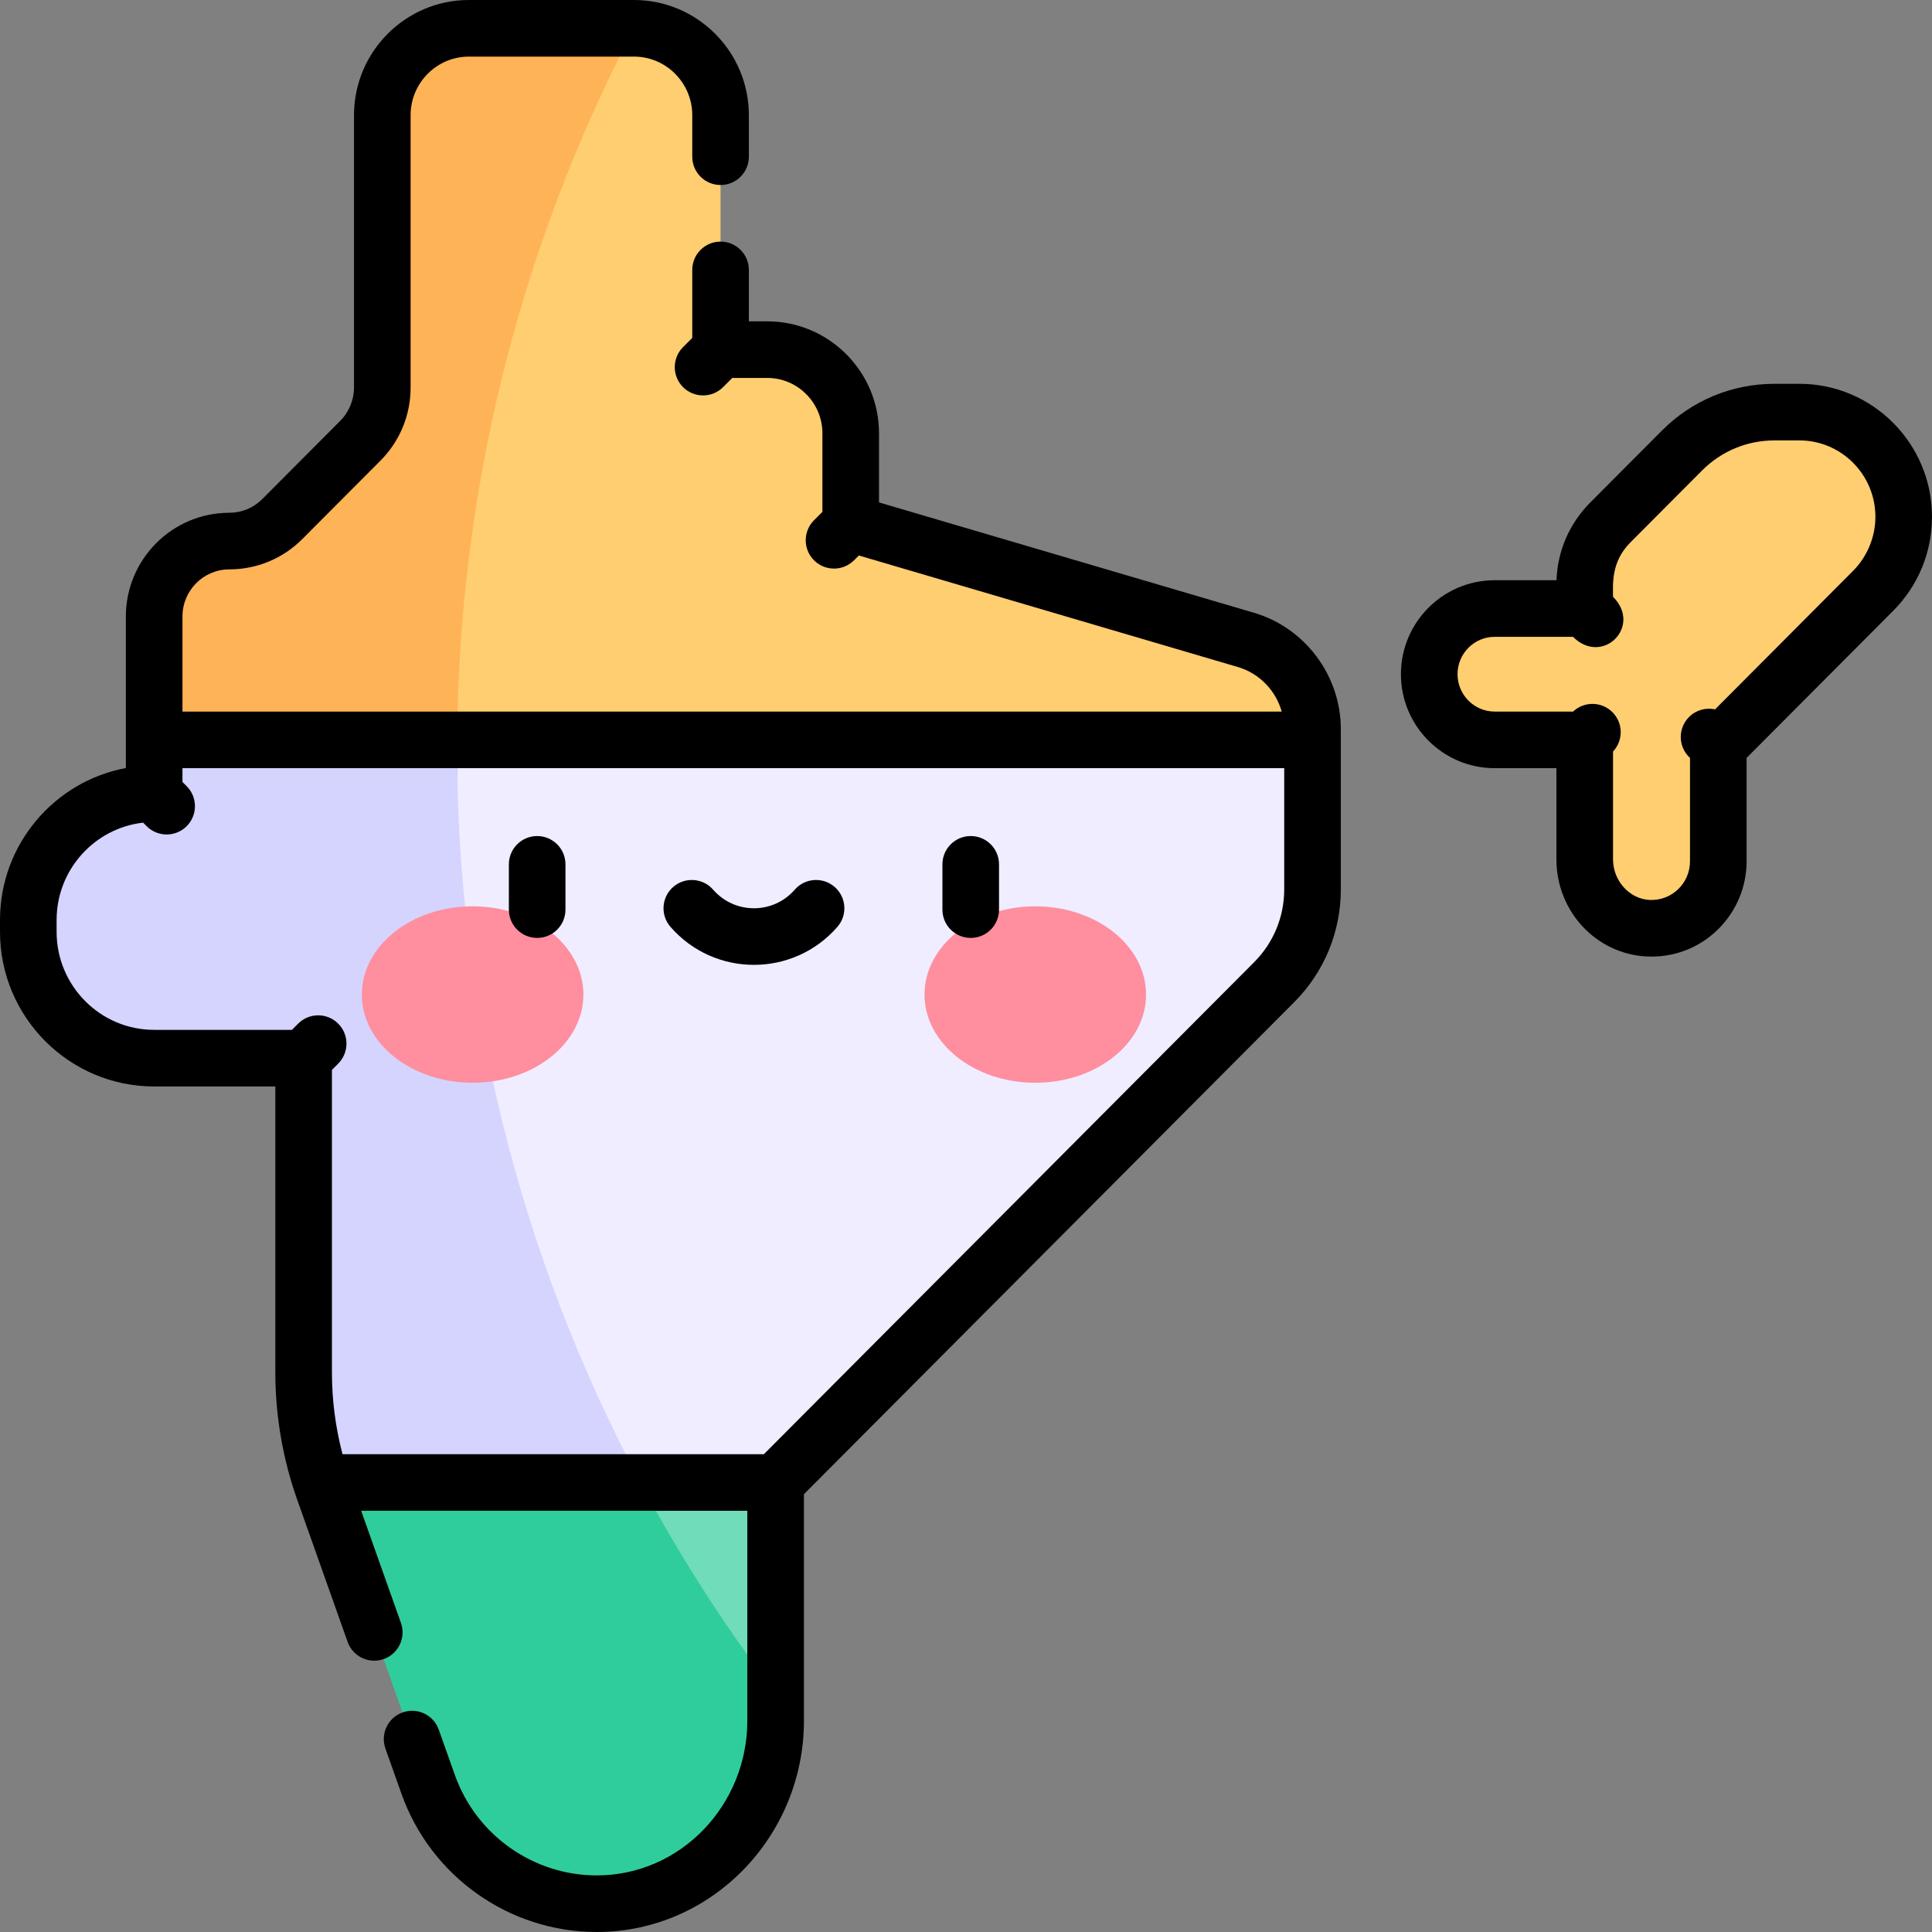 <svg id="Capa_1" enable-background="new 0 0 512 512" height="512" viewBox="0 0 512 512" width="512" xmlns="http://www.w3.org/2000/svg"><rect x="0" y="0" width="512" height="512" fill="#808080" stroke="none"/><g><path d="m476.855 109.213h-6.592c-9.2 0-18.023 3.668-24.528 10.196l-18.993 19.061c-4.337 4.352-6.773 10.255-6.773 16.409v6.385h-23.866c-9.578 0-17.343 7.792-17.343 17.405 0 9.612 7.765 17.405 17.343 17.405h23.866v31.667c0 9.564 7.324 17.793 16.843 18.243 10.164.48 18.555-7.648 18.555-17.742v-30.486l41.037-41.183c5.184-5.203 8.097-12.26 8.097-19.618-.001-15.321-12.378-27.742-27.646-27.742z" fill="#ffce71"/><path d="m330.201 169.585-104.752-30.83v-23.905c0-12.256-9.9-22.192-22.113-22.192h-12.381v-62.123c0-12.722-10.276-23.035-22.953-23.035l-46.851 25.549v163.026l101.312 20 125.367-20v-2.865c0-10.929-7.179-20.549-17.629-23.625z" fill="#ffce71"/><path d="m168.002 7.5h-43.736c-12.677 0-22.954 10.313-22.954 23.036v72.155c0 5.297-2.097 10.377-5.829 14.122l-20.655 20.729c-3.735 3.749-8.804 5.846-14.086 5.85-10.984.008-19.886 8.947-19.886 19.971v32.712l39.218 20 41.077-20c.378-64.472 15.833-129.156 46.851-188.575z" fill="#ffb357"/><g><path d="m121.151 196.075v164.557l48.573 32.246 18.12 10 17.704-10 132.122-132.592c6.505-6.528 10.16-15.382 10.16-24.615v-39.596z" fill="#efedff"/><path d="m121.151 196.075h-80.295v14.265c-18.422 0-33.356 14.987-33.356 33.475v3.137c0 18.487 14.934 33.475 33.356 33.475h39.61v83.352c0 9.894 1.596 19.713 4.684 29.099l40.584 20 43.991-20c-32.603-61.084-48.972-128.825-48.574-196.803z" fill="#d4d4ff"/></g><g fill="#ff8e9e"><path d="m125.247 240.187c-16.212 0-29.355 10.466-29.355 23.376 0 12.911 13.143 23.377 29.355 23.377s29.355-10.466 29.355-23.377c0-12.91-13.143-23.376-29.355-23.376z"/><path d="m274.36 240.187c-16.212 0-29.354 10.466-29.354 23.376 0 12.911 13.143 23.377 29.354 23.377 16.212 0 29.355-10.466 29.355-23.377 0-12.91-13.143-23.376-29.355-23.376z"/></g><g><g><path d="m85.149 392.877c.222.674.431 1.352.668 2.021l27.646 77.971c7.116 20.07 26.736 33.086 48.199 31.5 24.908-1.841 43.885-23.267 43.885-48.331v-7.35c-13.557-17.8-25.502-36.473-35.824-55.812h-84.574z" fill="#30cd9c"/></g><path d="m169.724 392.877h35.824v55.812h-35.824z" fill="#70dcba"/><g><path d="m85.149 392.877c.222.674.431 1.352.668 2.021l27.646 77.971c7.116 20.07 26.736 33.086 48.199 31.5 24.908-1.841 43.885-23.267 43.885-48.331v-7.35c-13.557-17.8-25.502-36.473-35.824-55.812h-84.574z" fill="#30cd9c"/></g></g><g><path d="m476.854 101.713h-6.592c-11.274 0-21.872 4.404-29.841 12.402l-18.993 19.062c-5.516 5.534-8.666 12.809-8.941 20.588h-16.385c-13.699 0-24.844 11.173-24.844 24.905s11.145 24.905 24.844 24.905h16.365v24.167c0 13.795 10.537 25.099 23.989 25.734.412.02.821.029 1.23.029 14.126 0 25.179-11.557 25.179-25.263v-27.388l38.85-38.987c6.632-6.655 10.284-15.503 10.284-24.911.001-19.433-15.766-35.243-35.145-35.243zm14.237 49.567-36.578 36.708c-2.409-.522-5.024.148-6.896 2.022-2.928 2.929-2.927 7.678.003 10.606l.247.247v27.379c0 5.849-4.83 10.521-10.7 10.251-5.348-.253-9.698-5.076-9.698-10.752v-28.577c2.762-2.94 2.714-7.559-.158-10.432-2.874-2.872-7.492-2.919-10.432-.158h-20.775c-5.428 0-9.844-4.443-9.844-9.905s4.416-9.905 9.844-9.905h20.758c7.805 7.805 18.436-2.779 10.607-10.607 0-3.279-.586-9.202 4.586-14.393l18.993-19.062c5.135-5.152 11.958-7.99 19.216-7.99h6.592c11.108 0 20.146 9.081 20.146 20.244-.002 5.335-2.156 10.556-5.911 14.324z"/><path d="m142.354 221.56c-4.143 0-7.5 3.357-7.5 7.5v12c0 4.143 3.357 7.5 7.5 7.5s7.5-3.357 7.5-7.5v-12c0-4.143-3.357-7.5-7.5-7.5z"/><path d="m257.252 221.56c-4.143 0-7.5 3.357-7.5 7.5v12c0 4.143 3.357 7.5 7.5 7.5s7.5-3.357 7.5-7.5v-12c0-4.143-3.357-7.5-7.5-7.5z"/><path d="m221.194 235.049c-3.123-2.722-7.861-2.397-10.581.728-5.724 6.568-15.9 6.563-21.62-.001-2.722-3.124-7.46-3.447-10.582-.727-3.123 2.722-3.447 7.46-.727 10.582 11.703 13.428 32.546 13.417 44.237-.001 2.723-3.122 2.396-7.86-.727-10.581z"/><path d="m332.318 162.391-99.369-29.245v-18.296c0-16.372-13.284-29.691-29.613-29.691h-4.881v-13.632c0-4.143-3.357-7.5-7.5-7.5s-7.5 3.357-7.5 7.5v18.024l-2.438 2.438c-2.93 2.929-2.93 7.677-.001 10.606s7.677 2.93 10.606.001l2.439-2.438h9.275c8.058 0 14.613 6.591 14.613 14.691v20.799l-2.228 2.228c-2.929 2.93-2.929 7.678 0 10.607 2.931 2.929 7.678 2.928 10.607 0l1.275-1.275 100.48 29.573c5.688 1.673 10.011 6.235 11.587 11.793h-291.315v-25.211c0-6.872 5.559-12.467 12.393-12.472 7.335-.006 14.223-2.866 19.393-8.056l20.654-20.729c5.17-5.187 8.018-12.082 8.018-19.416v-72.155c0-8.566 6.933-15.535 15.454-15.535h43.735c8.521 0 15.453 6.969 15.453 15.535v10.992c0 4.143 3.357 7.5 7.5 7.5s7.5-3.357 7.5-7.5v-10.992c0-16.837-13.661-30.535-30.453-30.535h-43.735c-16.792 0-30.454 13.698-30.454 30.535v72.156c0 3.288-1.327 6.505-3.642 8.827l-20.655 20.729c-2.339 2.348-5.456 3.641-8.778 3.644-15.099.011-27.382 12.335-27.382 27.472v40.169c-18.959 3.542-33.356 20.258-33.356 40.282v3.137c0 22.594 18.328 40.975 40.855 40.975h32.109v75.853c0 11.629 2.082 23.202 5.787 33.634 0 .002.001.003.002.005l13.363 37.688c1.09 3.076 3.981 4.996 7.068 4.996.832 0 1.678-.14 2.506-.434 3.904-1.384 5.947-5.671 4.562-9.575l-10.536-29.715h102.331v55.662c0 22.229-17.589 40.961-39.915 40.961-16.842 0-31.952-10.704-37.6-26.637l-4.254-11.995c-1.383-3.905-5.672-5.944-9.574-4.562-3.904 1.384-5.947 5.671-4.563 9.574l4.253 11.995c7.768 21.905 28.559 36.624 51.74 36.624 30.62 0 54.915-25.537 54.915-55.961v-60.063l129.933-130.396c7.962-7.989 12.348-18.611 12.348-29.909v-42.461c0-14.159-9.463-26.833-23.012-30.819zm.039 92.6-129.922 130.386h-111.666c-1.851-7.074-2.804-14.315-2.804-21.599v-80.246l1.655-1.655c2.929-2.929 2.93-7.677.001-10.606s-7.676-2.93-10.606-.001l-1.656 1.655h-36.504c-14.256.001-25.855-11.652-25.855-25.974v-3.137c0-13.325 10.042-24.334 22.922-25.803l.939.939c1.465 1.465 3.384 2.196 5.303 2.196 1.92 0 3.84-.732 5.304-2.197 2.929-2.93 2.928-7.679-.001-10.606l-1.111-1.111v-3.659h291.974v32.097c0 7.302-2.831 14.163-7.973 19.321z"/></g></g></svg>